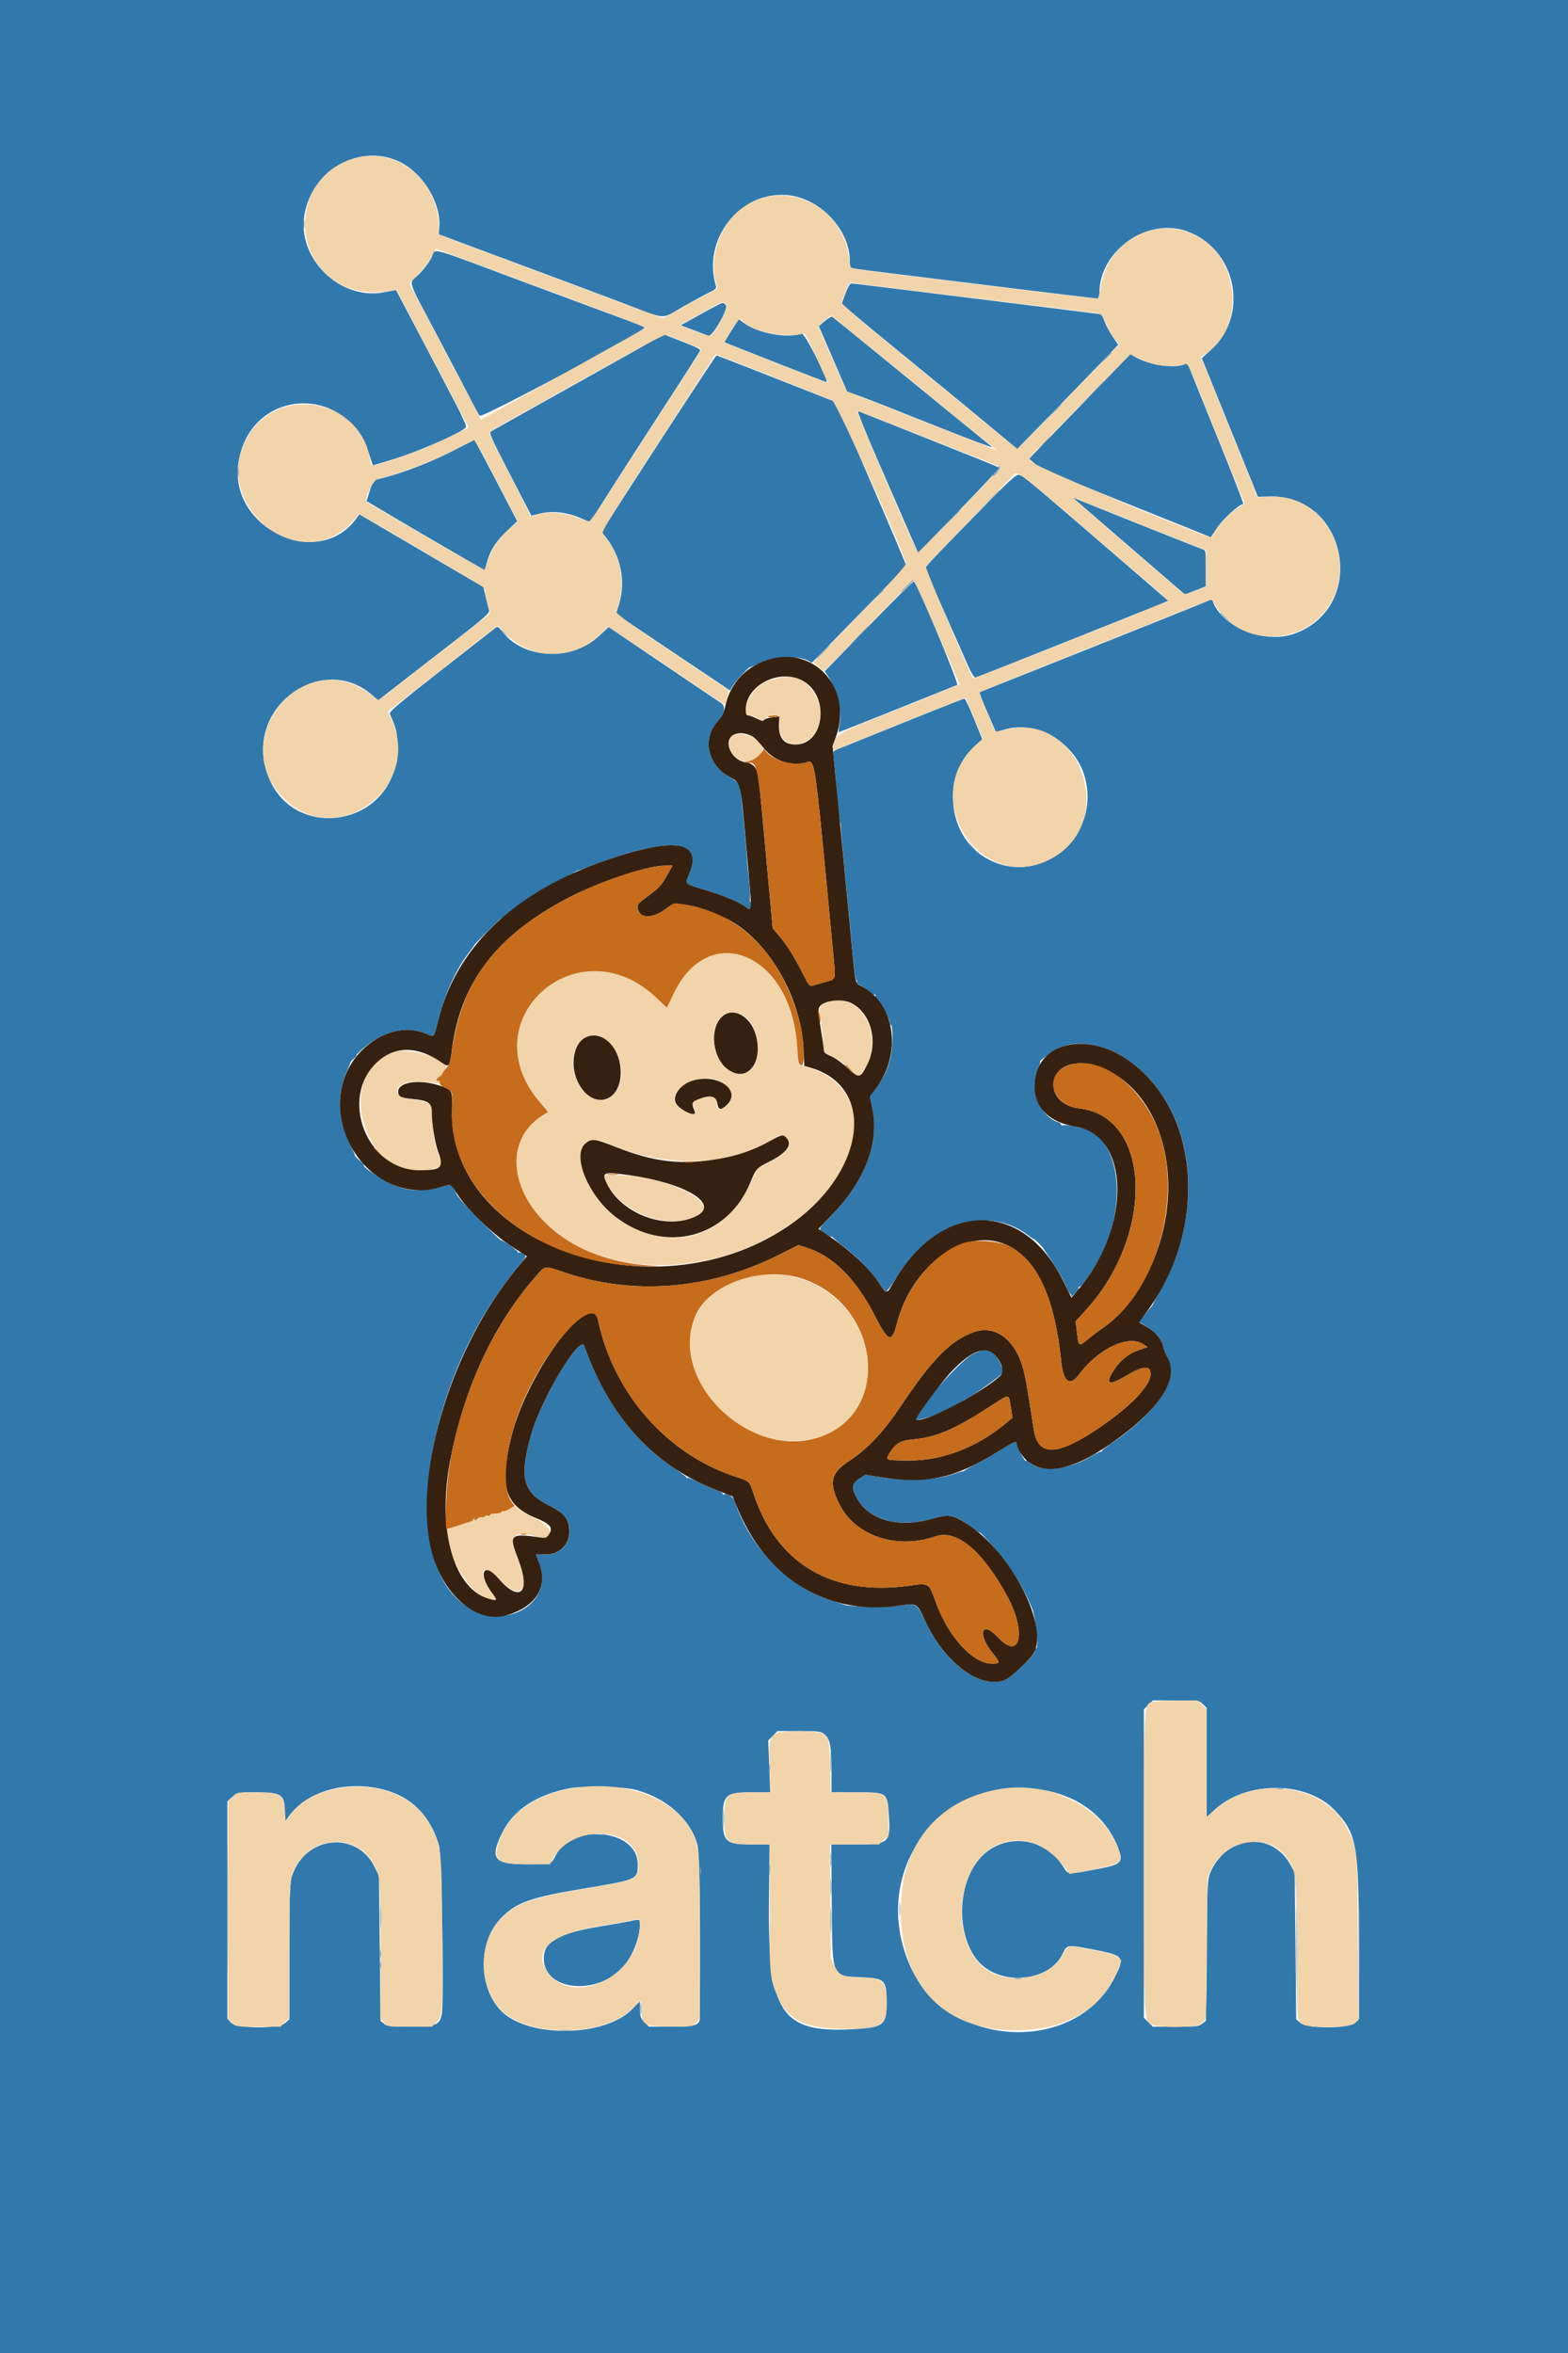 <svg id="svg" version="1.1" xmlns="http://www.w3.org/2000/svg" xmlns:xlink="http://www.w3.org/1999/xlink" width="400" height="600" viewBox="0, 0, 400,600"><g id="svgg"><path id="path0" d="M0.000 300.000 L 0.000 600.000 200.000 600.000 L 400.000 600.000 400.000 300.000 L 400.000 0.000 200.000 0.000 L 0.000 0.000 0.000 300.000 M102.033 41.320 C 108.072 44.293,112.637 51.967,112.047 58.153 L 111.897 59.732 119.718 62.657 C 124.020 64.266,132.109 67.275,137.695 69.344 C 143.281 71.413,152.510 74.869,158.203 77.024 C 170.575 81.707,168.358 81.540,174.219 78.227 C 176.904 76.708,179.947 75.057,180.979 74.558 C 182.523 73.812,182.815 73.510,182.619 72.861 C 179.098 61.156,188.578 48.902,200.522 49.721 C 208.988 50.301,216.797 58.412,216.797 66.625 C 216.797 68.238,216.861 68.335,218.066 68.533 C 219.722 68.806,279.672 76.172,280.240 76.172 C 280.366 76.172,280.469 75.501,280.469 74.680 C 280.469 63.920,292.736 55.319,302.846 58.990 C 315.410 63.553,318.790 80.291,308.946 89.200 L 306.582 91.339 309.161 97.720 C 310.579 101.230,313.801 109.185,316.322 115.398 L 320.904 126.694 323.638 126.605 C 343.729 125.953,349.137 154.718,330.215 161.587 C 322.621 164.343,311.555 159.860,309.307 153.118 C 309.216 152.844,308.771 152.897,308.002 153.273 C 307.361 153.587,293.983 158.958,278.274 165.209 L 249.712 176.575 251.839 181.546 C 253.008 184.281,254.004 186.556,254.052 186.604 C 254.099 186.651,255.009 186.419,256.073 186.088 C 264.653 183.418,274.801 189.639,276.930 198.873 C 280.523 214.457,263.929 226.827,250.807 218.346 C 241.613 212.403,240.431 197.957,248.521 190.405 L 250.586 188.477 248.483 183.301 C 247.326 180.454,246.224 178.125,246.034 178.125 C 245.757 178.125,235.253 182.320,213.927 190.947 C 212.504 191.522,212.435 191.628,212.635 192.945 C 212.750 193.710,213.133 197.676,213.484 201.758 C 213.835 205.840,214.224 209.443,214.348 209.766 C 214.472 210.088,214.543 210.615,214.506 210.938 C 214.469 211.260,215.061 217.852,215.821 225.586 C 216.582 233.320,217.414 241.978,217.670 244.824 C 217.926 247.671,218.285 250.000,218.466 250.000 C 218.648 250.000,218.692 250.169,218.564 250.376 C 218.436 250.582,218.997 251.091,219.810 251.506 C 220.624 251.921,221.620 252.627,222.025 253.074 C 222.430 253.522,222.940 253.777,223.159 253.641 C 223.379 253.506,223.447 253.574,223.312 253.794 C 223.176 254.013,223.432 254.524,223.880 254.928 C 224.802 255.761,226.953 259.823,226.953 260.731 C 226.953 261.059,227.085 261.329,227.246 261.330 C 227.826 261.333,227.778 267.072,227.176 269.668 C 226.462 272.749,225.467 274.842,223.407 277.602 L 221.902 279.618 222.513 282.485 C 224.395 291.312,220.868 300.708,212.266 309.785 C 208.418 313.845,208.606 313.318,210.547 314.602 C 211.406 315.171,212.109 315.512,212.109 315.361 C 212.109 315.209,212.329 315.355,212.598 315.685 C 212.866 316.015,214.141 317.080,215.430 318.052 C 218.630 320.464,222.245 324.193,224.282 327.181 C 225.214 328.550,226.119 329.673,226.293 329.678 C 226.466 329.683,226.509 329.527,226.388 329.330 C 226.266 329.134,226.317 328.914,226.501 328.842 C 226.684 328.770,227.598 327.480,228.531 325.977 C 237.327 311.800,251.919 307.091,262.366 315.060 C 263.056 315.585,263.711 316.016,263.823 316.016 C 264.066 316.016,265.659 317.629,266.211 318.435 C 269.402 323.090,270.765 325.339,271.704 327.493 C 272.323 328.915,272.977 330.078,273.157 330.078 C 273.337 330.078,273.358 330.298,273.205 330.566 C 273.051 330.835,273.474 330.544,274.144 329.921 C 274.815 329.297,275.271 328.638,275.158 328.456 C 275.046 328.274,275.138 328.125,275.363 328.125 C 276.066 328.125,279.274 323.402,281.087 319.699 C 286.945 307.733,285.941 293.681,278.867 288.644 C 277.770 287.863,271.659 286.567,270.996 286.975 C 270.835 287.074,270.703 286.981,270.703 286.768 C 270.703 286.555,270.326 286.261,269.865 286.115 C 265.247 284.649,262.543 277.485,264.750 272.559 C 265.207 271.538,265.478 270.703,265.353 270.703 C 264.820 270.703,268.698 267.906,270.249 267.172 C 274.950 264.947,282.179 266.305,288.086 270.524 C 304.509 282.254,308.013 307.856,296.077 328.906 C 295.041 330.732,294.177 332.354,294.157 332.510 C 294.137 332.666,293.667 333.281,293.113 333.877 C 292.560 334.473,291.767 335.435,291.353 336.015 L 290.600 337.070 292.706 338.416 C 295.091 339.942,296.372 341.526,296.750 343.418 C 296.893 344.131,297.372 345.328,297.815 346.079 C 301.038 351.542,295.318 360.139,282.901 368.495 C 281.804 369.234,280.983 369.915,281.078 370.010 C 281.173 370.105,281.030 370.186,280.762 370.191 C 280.493 370.196,279.219 370.821,277.930 371.581 C 272.230 374.939,265.410 375.485,262.463 372.818 C 262.054 372.448,261.716 372.304,261.712 372.498 C 261.699 373.180,259.388 368.937,259.382 368.220 C 259.373 367.286,258.971 367.446,254.711 370.082 C 252.844 371.237,250.185 372.750,248.803 373.446 C 247.420 374.141,246.201 374.819,246.094 374.953 C 245.986 375.086,245.723 375.202,245.508 375.210 C 245.293 375.218,243.887 375.633,242.383 376.132 C 238.464 377.433,231.217 377.693,225.193 376.749 L 220.731 376.050 219.155 377.093 C 217.322 378.306,217.152 379.274,218.356 381.634 C 221.345 387.493,229.143 389.772,237.709 387.290 C 242.242 385.976,243.607 386.273,247.949 389.511 C 249.077 390.353,250.000 390.941,250.000 390.819 C 250.000 390.697,251.237 391.966,252.748 393.638 C 257.310 398.687,261.012 404.493,263.341 410.255 C 264.176 412.321,264.982 420.313,264.355 420.313 C 264.194 420.313,264.063 420.599,264.063 420.949 C 264.063 422.003,257.794 427.942,256.086 428.505 C 249.899 430.547,241.154 424.092,236.260 413.871 C 233.830 408.796,233.871 408.824,229.737 409.389 C 226.518 409.829,216.930 409.746,215.625 409.267 C 215.303 409.149,213.545 408.587,211.719 408.019 C 201.226 404.755,191.194 394.418,187.516 383.081 C 187.044 381.628,185.564 380.561,184.733 381.075 C 184.536 381.197,184.375 381.124,184.375 380.913 C 184.375 380.702,183.716 380.316,182.910 380.054 C 182.104 379.793,180.083 378.898,178.418 378.066 C 176.753 377.234,175.388 376.688,175.385 376.851 C 175.381 377.015,175.250 376.947,175.092 376.702 C 174.934 376.456,173.413 375.325,171.713 374.189 C 161.508 367.369,153.965 357.046,149.043 343.164 C 148.028 340.302,138.473 355.983,135.772 364.943 C 132.315 376.409,133.196 380.428,139.904 383.812 C 143.805 385.780,144.960 387.091,145.225 389.856 C 145.618 393.944,142.423 396.933,138.257 396.374 C 137.411 396.261,136.719 396.233,136.719 396.312 C 136.719 396.391,137.070 397.347,137.500 398.437 C 141.641 408.943,128.500 416.419,118.470 409.264 C 101.346 397.050,108.429 351.501,131.813 323.465 C 134.385 320.381,134.391 320.368,133.540 319.772 C 133.070 319.443,132.494 319.282,132.261 319.415 C 132.027 319.548,131.965 319.514,132.122 319.341 C 132.359 319.078,128.351 316.222,127.733 316.214 C 127.441 316.210,119.124 307.864,117.609 306.055 C 116.889 305.195,116.360 304.492,116.433 304.492 C 116.506 304.492,116.223 303.912,115.804 303.202 C 115.215 302.205,114.864 301.969,114.259 302.164 C 106.320 304.715,101.301 303.761,93.863 298.287 C 93.174 297.780,92.698 297.276,92.806 297.168 C 92.913 297.060,92.423 296.485,91.716 295.890 C 91.008 295.295,90.476 294.745,90.533 294.667 C 90.589 294.589,90.170 293.608,89.602 292.487 C 86.239 285.849,85.852 279.139,88.490 273.174 C 89.000 272.021,89.418 270.984,89.418 270.869 C 89.418 270.755,89.822 270.325,90.315 269.914 C 90.808 269.503,91.069 269.161,90.895 269.154 C 90.722 269.146,91.537 268.302,92.708 267.278 C 97.748 262.868,103.936 261.488,108.879 263.672 C 110.832 264.535,110.662 264.732,111.743 260.343 C 113.337 253.868,116.149 247.523,119.235 243.436 C 120.257 242.082,121.094 240.928,121.094 240.871 C 121.094 240.718,127.463 234.375,127.616 234.375 C 127.687 234.375,128.754 233.553,129.986 232.548 C 133.067 230.034,137.954 226.926,142.486 224.595 C 144.578 223.519,146.472 222.511,146.695 222.355 C 146.918 222.198,147.270 222.030,147.476 221.981 C 147.683 221.933,149.740 221.185,152.048 220.320 C 171.359 213.086,179.613 214.053,175.724 223.093 C 174.704 225.465,174.574 225.346,179.883 226.935 C 184.493 228.315,188.390 229.937,190.205 231.229 C 191.646 232.255,191.797 232.238,191.797 231.055 C 191.797 230.518,191.656 230.078,191.485 230.078 C 191.313 230.078,191.236 229.507,191.313 228.809 C 191.390 228.110,191.268 225.957,191.041 224.023 C 190.814 222.090,190.618 220.244,190.606 219.922 C 190.469 216.443,188.952 200.779,188.690 200.151 C 188.501 199.696,187.233 198.715,185.872 197.969 C 180.459 195.003,179.118 188.393,183.046 184.025 C 184.882 181.983,185.234 180.035,183.910 179.243 C 183.629 179.075,177.070 174.652,169.336 169.414 L 155.273 159.890 153.042 161.990 C 145.808 168.797,133.274 168.161,127.848 160.713 C 127.231 159.865,126.911 159.699,126.507 160.017 C 126.215 160.246,119.946 165.139,112.575 170.891 C 102.185 178.999,99.233 181.491,99.441 181.983 C 101.305 186.391,101.333 186.525,101.331 190.820 C 101.321 211.290,73.087 215.581,67.765 195.921 C 63.329 179.533,82.585 166.392,95.027 177.317 L 96.463 178.578 101.911 174.347 C 104.908 172.021,111.328 167.041,116.177 163.281 C 123.540 157.573,124.957 156.316,124.764 155.664 C 124.637 155.234,124.261 153.718,123.929 152.295 L 123.326 149.708 120.354 147.965 C 118.720 147.006,111.598 142.829,104.528 138.681 L 91.672 131.140 90.882 132.225 C 81.105 145.646,58.074 134.538,60.857 117.743 C 63.954 99.056,88.061 97.526,94.103 115.633 L 95.117 118.673 99.414 117.406 C 106.031 115.455,117.145 110.647,118.896 108.978 C 119.087 108.797,117.949 106.187,116.313 103.057 C 110.766 92.444,101.090 74.023,101.033 73.970 C 101.002 73.941,99.673 74.182,98.079 74.506 C 86.859 76.784,75.693 65.931,77.675 54.675 C 79.702 43.167,92.041 36.401,102.033 41.320 M110.008 65.827 C 109.389 67.011,107.941 68.901,106.791 70.025 C 104.197 72.561,103.537 70.437,111.734 85.956 C 115.610 93.293,119.462 100.642,120.296 102.285 C 121.129 103.929,122.063 105.609,122.371 106.018 C 122.891 106.710,164.354 84.555,164.434 83.542 C 164.444 83.407,162.739 82.676,160.645 81.918 C 158.550 81.160,146.645 76.744,134.189 72.106 C 107.712 62.246,111.381 63.198,110.008 65.827 M215.718 74.707 C 215.232 76.050,214.793 77.262,214.741 77.401 C 214.690 77.540,221.064 82.889,228.906 89.289 C 236.748 95.688,246.841 103.975,251.334 107.705 L 259.504 114.487 269.694 104.021 C 275.299 98.265,281.095 92.285,282.575 90.733 L 285.265 87.911 283.865 85.850 C 283.094 84.716,282.162 82.998,281.794 82.031 C 281.425 81.064,281.099 80.236,281.071 80.190 C 281.042 80.145,273.732 79.215,264.826 78.124 C 255.920 77.033,241.672 75.269,233.164 74.203 C 224.656 73.137,217.449 72.266,217.148 72.266 C 216.832 72.266,216.229 73.295,215.718 74.707 M182.986 77.822 C 182.139 78.244,179.698 79.569,177.562 80.766 L 173.679 82.941 176.988 84.215 C 178.807 84.916,180.491 85.546,180.729 85.616 C 181.757 85.916,185.880 78.725,185.177 77.857 C 184.527 77.054,184.526 77.054,182.986 77.822 M210.397 81.865 L 208.880 83.181 212.489 91.514 L 216.099 99.848 219.085 100.910 C 220.727 101.494,229.274 104.850,238.079 108.368 C 246.883 111.885,253.651 114.417,253.118 113.995 C 252.585 113.572,248.557 110.294,244.166 106.711 C 239.776 103.127,233.800 98.256,230.885 95.885 C 227.971 93.515,222.680 89.198,219.128 86.293 C 215.576 83.388,212.500 80.907,212.292 80.780 C 212.084 80.654,211.231 81.142,210.397 81.865 M186.602 84.292 C 185.571 85.892,184.780 87.234,184.844 87.275 C 185.220 87.512,210.760 97.515,210.844 97.457 C 211.463 97.033,205.230 84.794,204.526 85.053 C 200.846 86.403,193.264 84.987,189.665 82.277 L 188.477 81.383 186.602 84.292 M164.844 87.810 C 162.373 89.215,152.615 94.687,143.159 99.968 C 133.703 105.249,125.662 109.753,125.289 109.976 C 124.683 110.339,125.183 111.485,130.079 120.944 L 135.546 131.506 137.951 130.918 C 140.978 130.179,144.937 130.663,148.245 132.178 C 149.491 132.748,150.540 133.168,150.577 133.111 C 150.614 133.054,152.816 129.580,155.471 125.391 C 158.127 121.201,164.405 111.467,169.424 103.759 C 174.443 96.050,178.585 89.563,178.630 89.343 C 178.674 89.122,177.480 88.460,175.977 87.872 C 174.473 87.283,172.363 86.453,171.289 86.028 L 169.336 85.254 164.844 87.810 M275.438 103.644 L 262.536 116.965 263.788 118.068 C 265.453 119.535,265.516 119.563,288.725 128.889 L 308.894 136.994 310.506 134.542 C 311.914 132.402,316.210 128.516,317.170 128.516 C 317.332 128.516,314.487 121.177,310.848 112.207 C 307.208 103.237,303.943 95.148,303.590 94.230 C 303.114 92.987,302.798 92.630,302.354 92.830 C 299.719 94.015,293.666 93.224,289.970 91.210 L 288.339 90.322 275.438 103.644 M173.372 104.789 C 168.287 112.575,161.722 122.697,158.784 127.281 L 153.442 135.618 154.573 137.047 C 158.454 141.951,159.686 148.373,157.868 154.216 L 157.142 156.548 171.681 166.309 L 186.220 176.069 186.894 174.929 C 187.597 173.738,190.964 170.117,191.369 170.117 C 191.497 170.117,192.744 169.593,194.141 168.952 C 197.202 167.548,203.900 167.228,205.989 168.387 L 207.096 169.001 214.208 161.747 C 226.153 149.564,231.050 144.496,231.154 144.210 C 231.208 144.059,227.218 134.629,222.286 123.255 L 213.319 102.574 207.538 100.291 C 193.944 94.921,182.937 90.625,182.783 90.628 C 182.692 90.630,178.457 97.002,173.372 104.789 M223.603 116.663 C 226.473 123.289,230.035 131.473,231.521 134.849 L 234.221 140.986 244.665 130.209 C 250.410 124.282,255.022 119.345,254.914 119.237 C 254.807 119.130,246.758 115.883,237.027 112.022 C 227.297 108.161,219.122 104.915,218.861 104.808 C 218.600 104.701,220.734 110.036,223.603 116.663 M115.039 115.213 C 109.593 117.975,102.294 120.759,97.307 121.975 L 95.199 122.489 94.345 125.126 L 93.490 127.763 97.624 130.234 C 104.160 134.139,123.385 145.313,123.569 145.313 C 123.660 145.313,123.945 144.478,124.202 143.457 C 124.944 140.506,126.514 138.031,129.327 135.377 L 131.943 132.910 128.623 126.513 C 123.940 117.490,121.064 112.098,120.975 112.175 C 120.933 112.211,118.262 113.578,115.039 115.213 M249.023 131.168 C 243.438 136.862,238.207 142.270,237.401 143.186 L 235.934 144.851 240.575 155.335 C 243.127 161.102,245.913 167.402,246.766 169.336 C 247.763 171.593,248.514 172.817,248.866 172.754 C 249.167 172.700,260.359 168.285,273.737 162.942 L 298.060 153.228 283.112 140.331 C 263.052 123.022,261.291 121.551,260.156 121.155 C 259.250 120.839,258.445 121.563,249.023 131.168 M273.828 127.030 C 274.028 127.236,295.516 145.795,299.875 149.526 L 302.287 151.591 304.952 150.554 L 307.617 149.517 307.617 144.893 C 307.617 140.596,307.562 140.256,306.836 140.073 C 306.247 139.925,277.497 128.470,274.219 127.078 C 273.896 126.941,273.721 126.919,273.828 127.030 M221.663 159.591 L 210.401 171.151 211.083 172.197 C 213.642 176.115,214.886 181.145,214.180 184.716 C 213.963 185.817,213.867 186.719,213.969 186.719 C 214.105 186.719,232.955 179.199,244.181 174.667 C 244.721 174.449,234.224 149.329,233.140 148.244 C 233.022 148.126,227.858 153.232,221.663 159.591 M248.135 345.330 C 244.674 347.060,232.647 360.902,233.694 361.950 C 234.362 362.617,243.647 359.043,245.276 357.491 C 245.654 357.131,246.160 356.795,246.400 356.745 C 247.212 356.575,255.529 350.687,255.743 350.131 C 256.094 349.215,254.708 346.181,253.458 345.128 C 251.937 343.849,251.030 343.883,248.135 345.330 M306.854 434.553 L 307.813 435.511 307.813 449.436 L 307.813 463.360 309.971 461.387 C 318.043 454.010,333.278 454.097,340.451 461.563 C 346.076 467.418,346.614 470.300,346.650 494.792 L 346.680 514.779 345.733 515.788 C 344.305 517.309,333.512 517.361,331.760 515.855 L 330.664 514.912 330.469 496.226 L 330.273 477.539 329.352 475.781 C 324.744 466.985,313.234 467.766,308.898 477.170 C 308.022 479.071,308.005 479.391,307.813 497.203 L 307.617 515.304 306.695 516.051 C 305.879 516.711,305.099 516.797,299.927 516.797 L 294.081 516.797 292.939 515.655 L 291.797 514.513 291.797 475.195 L 291.797 435.877 292.939 434.736 L 294.081 433.594 299.988 433.594 C 305.739 433.594,305.920 433.619,306.854 434.553 M210.285 442.205 C 211.746 443.354,212.105 445.179,212.107 451.465 L 212.109 457.031 218.377 457.031 C 226.429 457.031,226.350 456.975,226.759 462.964 C 227.231 469.900,226.750 470.313,218.169 470.313 L 212.067 470.313 212.186 485.449 C 212.337 504.643,212.003 503.846,220.027 504.208 C 225.757 504.467,226.172 504.905,226.172 510.704 C 226.172 516.425,225.416 517.004,217.383 517.443 C 199.306 518.431,195.882 513.207,196.156 485.059 L 196.300 470.313 191.679 470.313 C 185.129 470.313,184.375 469.627,184.375 463.672 C 184.375 457.697,185.117 457.031,191.776 457.031 L 196.494 457.031 196.234 450.420 L 195.974 443.810 197.176 442.608 L 198.377 441.406 203.824 441.406 C 208.719 441.406,209.372 441.487,210.285 442.205 M96.680 456.056 C 104.478 457.694,109.642 462.590,111.992 470.575 C 112.675 472.894,113.299 510.347,112.709 513.530 C 112.182 516.368,111.127 516.797,104.678 516.797 C 99.587 516.797,98.807 516.710,97.992 516.051 L 97.070 515.304 96.875 496.812 L 96.680 478.320 95.584 476.088 C 90.900 466.551,77.520 468.180,74.405 478.667 C 73.934 480.253,73.828 483.766,73.828 497.746 L 73.828 514.881 72.795 515.839 C 71.153 517.361,60.395 517.322,58.955 515.789 L 58.008 514.781 58.008 487.046 L 58.008 459.311 59.284 458.171 C 60.549 457.040,60.597 457.031,65.466 457.031 C 71.785 457.031,72.656 457.626,72.656 461.943 L 72.656 464.570 73.761 463.047 C 78.151 456.993,87.525 454.134,96.680 456.056 M162.305 456.434 C 170.226 458.635,176.213 464.027,177.932 470.508 C 178.496 472.632,178.700 487.937,178.520 514.551 C 178.508 516.430,177.321 516.797,171.259 516.797 L 165.565 516.797 164.423 515.655 C 163.436 514.668,163.281 514.220,163.281 512.351 L 163.281 510.190 161.451 512.146 C 154.459 519.622,134.178 519.797,127.531 512.440 C 121.867 506.170,122.085 494.809,127.982 488.923 C 131.808 485.103,135.453 483.813,148.617 481.622 C 162.749 479.270,162.699 479.292,162.689 475.326 C 162.668 466.445,146.007 464.750,141.727 473.194 C 140.601 475.415,140.729 475.378,134.260 475.385 C 125.978 475.393,124.867 473.941,128.111 467.353 C 130.956 461.573,136.821 457.669,145.117 456.034 C 148.835 455.301,159.086 455.539,162.305 456.434 M267.188 456.635 C 275.606 458.371,282.043 463.429,285.008 470.636 C 286.746 474.862,286.285 475.417,280.071 476.574 C 271.994 478.077,272.600 478.128,271.115 475.815 C 265.770 467.485,254.140 467.304,248.732 475.466 C 243.891 482.774,244.465 494.853,249.924 500.522 C 255.688 506.507,267.781 505.202,271.053 498.241 C 272.178 495.849,272.259 495.837,278.631 497.071 C 286.805 498.654,287.023 498.923,284.392 504.154 C 274.314 524.188,241.498 522.370,232.162 501.259 C 221.221 476.518,241.057 451.246,267.188 456.635 M160.742 489.887 C 159.883 490.074,156.543 490.660,153.320 491.188 C 141.858 493.068,138.220 495.333,138.774 500.245 C 139.597 507.549,151.864 508.699,158.474 502.092 C 161.171 499.397,163.281 494.246,163.281 490.358 C 163.281 489.390,163.144 489.364,160.742 489.887 " stroke="none" fill="#3179ac" fill-rule="evenodd"></path><path id="path1" d="M90.898 40.247 C 75.029 44.246,73.044 65.873,87.891 73.007 C 90.961 74.482,96.424 74.981,99.858 74.100 L 101.082 73.786 108.409 87.772 C 112.438 95.464,116.605 103.384,117.667 105.372 L 119.599 108.986 113.608 111.923 C 108.386 114.482,99.596 117.756,95.848 118.537 C 94.648 118.787,94.621 118.760,94.363 117.034 C 92.229 102.807,73.139 98.021,64.447 109.533 C 51.221 127.051,76.652 149.043,90.643 132.186 L 91.638 130.988 106.303 139.615 C 114.368 144.360,121.611 148.632,122.398 149.108 C 123.512 149.782,123.828 150.222,123.828 151.097 C 123.828 151.714,124.090 153.082,124.410 154.137 C 124.730 155.192,124.993 156.165,124.996 156.301 C 124.998 156.436,123.989 157.306,122.754 158.234 C 121.519 159.162,116.113 163.367,110.742 167.578 C 105.371 171.789,99.980 175.983,98.762 176.898 L 96.548 178.561 94.172 176.812 C 77.261 164.362,57.470 188.683,72.380 203.593 C 85.790 217.003,107.858 200.879,99.896 183.489 L 98.957 181.438 100.920 179.879 C 102.000 179.022,108.313 174.083,114.950 168.904 L 127.016 159.488 128.933 161.516 C 135.416 168.370,146.187 168.528,153.062 161.869 L 155.196 159.803 163.438 165.318 C 167.971 168.351,174.635 172.844,178.246 175.302 C 181.858 177.760,184.858 179.708,184.914 179.631 C 185.138 179.324,185.983 176.088,185.867 175.983 C 185.798 175.921,179.270 171.526,171.360 166.216 C 160.018 158.601,157.031 156.425,157.229 155.917 C 159.521 150.044,158.747 142.745,155.358 138.264 C 154.667 137.350,153.939 136.384,153.740 136.118 C 153.335 135.575,156.178 130.995,172.401 106.055 C 177.990 97.461,182.576 90.401,182.591 90.365 C 182.624 90.284,210.712 101.378,212.305 102.101 C 213.339 102.571,230.117 139.656,231.097 143.638 C 231.220 144.138,227.881 147.827,219.352 156.618 L 207.437 168.901 208.699 169.981 C 209.393 170.576,210.057 171.069,210.175 171.078 C 210.293 171.087,215.478 165.833,221.698 159.403 C 229.592 151.242,233.096 147.870,233.300 148.234 C 234.103 149.669,244.892 174.379,244.769 174.501 C 244.691 174.580,237.706 177.414,229.247 180.799 C 212.701 187.420,213.264 187.100,212.632 190.259 C 212.429 191.273,212.490 191.487,212.926 191.294 C 214.735 190.494,246.294 177.807,246.337 177.862 C 246.366 177.899,247.372 180.291,248.572 183.177 L 250.755 188.424 249.247 189.715 C 234.039 202.732,249.640 227.993,267.514 219.294 C 285.816 210.388,275.825 180.919,256.268 186.123 C 255.097 186.435,254.054 186.606,253.951 186.503 C 253.430 185.982,249.714 176.721,249.936 176.497 C 250.079 176.354,258.896 172.777,269.531 168.548 C 286.280 161.888,307.573 153.394,308.794 152.886 C 309.012 152.796,309.523 153.339,309.929 154.094 C 314.983 163.478,328.853 165.176,336.663 157.366 C 348.086 145.943,339.205 125.400,323.400 126.688 L 320.823 126.898 317.668 119.015 C 315.932 114.680,312.673 106.617,310.425 101.097 L 306.338 91.061 307.926 89.964 C 317.101 83.629,316.375 67.260,306.641 60.969 C 296.200 54.220,282.753 60.575,280.793 73.185 C 280.441 75.447,280.179 76.172,279.713 76.172 C 279.374 76.172,269.782 75.029,258.396 73.633 C 247.011 72.236,233.060 70.526,227.395 69.833 C 221.730 69.140,217.050 68.393,216.995 68.173 C 216.939 67.953,216.706 66.553,216.477 65.061 C 214.283 50.795,197.334 44.802,187.368 54.769 C 182.761 59.377,180.788 67.569,182.967 73.047 C 183.131 73.458,182.710 73.866,181.558 74.414 C 180.655 74.844,177.488 76.544,174.520 78.192 L 169.125 81.190 148.723 73.579 C 137.501 69.394,124.641 64.595,120.145 62.916 L 111.970 59.863 111.890 57.141 C 111.561 45.956,101.232 37.643,90.898 40.247 M127.734 69.571 C 160.078 81.585,164.808 83.394,164.539 83.643 C 164.273 83.890,161.024 85.708,136.914 99.110 C 131.328 102.214,125.844 105.263,124.728 105.884 L 122.699 107.014 119.481 100.870 C 117.711 97.491,113.598 89.683,110.339 83.518 L 104.415 72.310 106.804 69.846 C 108.118 68.491,109.619 66.477,110.140 65.370 C 111.031 63.473,111.144 63.379,112.086 63.743 C 112.636 63.956,119.678 66.579,127.734 69.571 M235.547 74.404 C 245.107 75.582,258.730 77.249,265.820 78.109 C 272.910 78.968,279.251 79.765,279.910 79.880 C 280.932 80.057,281.244 80.411,282.016 82.273 C 282.514 83.475,283.508 85.227,284.225 86.166 L 285.529 87.874 272.607 101.163 C 265.501 108.473,259.601 114.453,259.498 114.453 C 259.394 114.453,255.325 111.148,250.456 107.108 C 245.586 103.069,235.486 94.776,228.012 88.680 C 217.705 80.273,214.488 77.447,214.692 76.981 C 214.840 76.644,215.328 75.363,215.776 74.137 C 216.454 72.280,216.722 71.936,217.377 72.084 C 217.810 72.182,225.986 73.226,235.547 74.404 M185.252 77.832 C 185.781 78.639,183.213 83.740,181.332 85.622 C 181.166 85.787,179.310 85.245,177.207 84.418 L 173.383 82.913 178.781 79.934 C 184.941 76.535,184.496 76.679,185.252 77.832 M230.889 95.801 C 241.213 104.233,250.695 111.918,251.959 112.878 C 253.223 113.838,254.214 114.666,254.162 114.718 C 254.111 114.770,246.605 111.856,237.483 108.244 C 228.362 104.631,219.792 101.254,218.439 100.740 L 215.980 99.805 212.459 91.797 C 210.522 87.393,208.867 83.613,208.780 83.398 C 208.662 83.104,211.423 80.623,212.015 80.491 C 212.071 80.479,220.564 87.368,230.889 95.801 M189.602 81.980 C 191.924 84.546,199.878 86.185,204.814 85.115 C 205.399 84.989,205.976 85.980,208.023 90.625 C 209.395 93.740,210.702 96.597,210.926 96.973 C 211.151 97.349,211.227 97.656,211.096 97.656 C 210.815 97.656,185.021 87.489,184.832 87.303 C 184.654 87.129,188.419 81.252,188.709 81.251 C 188.837 81.250,189.239 81.578,189.602 81.980 M174.705 87.221 C 177.013 88.127,178.902 88.986,178.904 89.131 C 178.905 89.277,174.636 95.956,169.416 103.975 C 164.196 111.994,157.824 121.856,155.256 125.891 C 151.972 131.050,150.412 133.175,150.000 133.050 C 149.678 132.952,148.311 132.410,146.963 131.846 C 144.286 130.726,139.127 130.408,136.965 131.230 C 135.650 131.730,135.156 131.749,135.156 131.298 C 135.156 131.110,132.759 126.335,129.830 120.687 C 124.874 111.132,124.553 110.383,125.207 109.904 C 125.594 109.621,130.583 106.802,136.295 103.640 C 142.007 100.477,151.777 95.025,158.008 91.524 C 164.358 87.956,169.593 85.250,169.922 85.367 C 170.244 85.482,172.396 86.316,174.705 87.221 M294.870 92.965 C 296.878 93.438,301.036 93.342,302.392 92.791 C 302.908 92.581,303.430 93.537,305.197 97.926 C 306.391 100.893,309.334 108.154,311.735 114.063 C 314.137 119.971,316.427 125.627,316.824 126.633 L 317.545 128.461 315.856 129.451 C 313.983 130.548,310.666 133.997,309.779 135.770 C 309.463 136.399,309.176 136.967,309.140 137.032 C 308.786 137.667,265.467 119.599,263.698 118.078 L 262.356 116.925 269.942 109.146 C 274.115 104.868,279.974 98.873,282.962 95.824 L 288.396 90.281 290.585 91.376 C 291.788 91.978,293.717 92.693,294.870 92.965 M236.440 111.660 C 246.154 115.495,254.428 118.749,254.828 118.891 C 255.423 119.102,253.627 121.130,244.909 130.092 C 239.054 136.110,234.204 140.975,234.132 140.902 C 233.564 140.335,218.255 104.688,218.579 104.688 C 218.689 104.688,226.726 107.825,236.440 111.660 M126.675 122.505 L 132.061 132.889 129.577 135.165 C 127.002 137.525,125.039 140.646,124.239 143.652 C 123.997 144.565,123.665 145.313,123.502 145.313 C 123.287 145.313,93.968 128.381,93.484 127.978 C 92.719 127.339,95.261 122.290,96.456 122.076 C 100.154 121.410,110.089 117.702,115.292 115.045 C 118.376 113.470,120.986 112.168,121.094 112.152 C 121.201 112.135,123.713 116.794,126.675 122.505 M260.664 121.343 C 261.352 121.695,268.578 127.716,276.722 134.722 C 284.867 141.729,292.986 148.691,294.765 150.195 C 296.544 151.699,298.010 153.029,298.023 153.150 C 298.051 153.407,248.440 173.193,248.277 172.989 C 247.464 171.975,235.953 144.819,236.177 144.446 C 236.343 144.170,241.410 138.884,247.438 132.699 C 253.466 126.513,258.457 121.284,258.529 121.078 C 258.714 120.546,259.233 120.610,260.664 121.343 M289.453 133.107 C 297.510 136.323,304.893 139.250,305.859 139.610 L 307.617 140.266 307.617 144.941 L 307.617 149.617 304.992 150.647 C 302.705 151.544,302.278 151.607,301.682 151.131 C 299.365 149.287,275.553 128.724,274.219 127.416 C 273.477 126.689,271.923 126.109,289.453 133.107 M199.414 172.741 C 195.862 173.495,194.800 173.940,193.276 175.314 C 190.524 177.796,189.117 182.420,191.113 182.423 C 191.597 182.424,192.534 182.755,193.195 183.159 C 194.369 183.874,194.422 183.874,195.344 183.166 C 197.560 181.462,199.024 182.330,198.869 185.256 C 198.582 190.660,205.589 191.382,208.273 186.225 C 211.629 179.775,206.078 171.326,199.414 172.741 M186.546 187.978 C 184.384 191.064,188.801 195.562,192.205 193.741 C 194.223 192.661,194.961 191.444,194.334 190.231 C 192.959 187.572,187.863 186.097,186.546 187.978 M180.202 244.126 C 176.848 245.822,173.834 249.177,171.770 253.512 L 170.136 256.944 167.259 254.257 C 147.353 235.667,120.036 259.997,137.484 280.777 L 139.812 283.550 138.517 284.350 C 127.609 291.092,130.243 306.446,143.899 315.725 C 163.079 328.758,195.889 322.549,211.524 302.930 C 221.672 290.195,219.562 276.575,206.794 272.396 L 203.626 271.359 203.391 267.223 C 202.450 250.625,190.630 238.852,180.202 244.126 M211.052 255.596 C 208.845 256.404,208.811 256.533,209.516 261.434 C 209.868 263.882,210.156 266.436,210.156 267.111 C 210.156 268.214,210.372 268.439,212.327 269.363 C 213.521 269.928,215.490 271.359,216.703 272.543 L 218.907 274.695 219.667 273.774 C 226.389 265.612,220.077 252.292,211.052 255.596 M189.931 259.145 C 193.640 261.575,194.530 270.163,191.350 272.839 C 187.473 276.102,182.020 271.304,182.042 264.648 C 182.060 259.203,185.915 256.514,189.931 259.145 M155.054 265.455 C 159.029 269.045,159.726 275.899,156.449 279.176 C 152.836 282.789,147.030 278.814,146.254 272.197 C 145.485 265.642,150.775 261.589,155.054 265.455 M100.123 268.374 C 84.214 274.675,93.852 302.674,110.352 298.090 C 112.886 297.386,113.000 297.230,112.260 295.479 C 111.052 292.624,110.524 290.053,110.282 285.859 L 110.041 281.679 108.593 281.100 C 107.796 280.781,106.072 280.399,104.761 280.251 C 102.091 279.949,100.934 279.101,101.360 277.758 C 101.924 275.980,105.432 275.339,110.254 276.133 C 111.730 276.376,112.109 276.327,112.109 275.892 C 112.109 275.591,111.934 275.453,111.719 275.586 C 111.504 275.719,111.328 275.643,111.328 275.417 C 111.328 275.191,111.680 274.787,112.109 274.519 C 112.539 274.250,112.891 273.885,112.891 273.706 C 112.891 273.528,113.160 273.112,113.490 272.782 C 115.752 270.520,104.268 266.732,100.123 268.374 M183.080 275.415 C 187.098 276.930,187.812 280.840,184.394 282.608 C 183.192 283.229,182.831 282.761,182.818 280.566 C 182.811 279.468,180.570 279.341,178.168 280.302 C 176.694 280.892,176.647 280.965,176.988 282.155 C 177.484 283.883,177.455 283.985,176.465 283.983 C 175.311 283.981,173.250 282.705,172.464 281.505 C 170.133 277.947,177.930 273.473,183.080 275.415 M200.461 289.941 C 202.534 291.598,201.143 293.882,196.691 296.137 L 193.304 297.852 191.143 302.327 C 185.024 314.999,172.905 319.025,160.352 312.558 C 147.650 306.014,142.866 286.317,155.273 291.651 C 169.962 297.966,186.003 297.513,197.070 290.472 C 198.831 289.351,199.577 289.235,200.461 289.941 M154.315 300.634 C 157.634 309.363,172.064 314.534,178.649 309.354 C 182.961 305.962,168.734 299.609,156.826 299.609 L 153.926 299.609 154.315 300.634 M190.542 325.584 C 176.654 329.089,171.766 342.478,179.904 354.720 C 192.947 374.339,221.484 370.295,221.484 348.828 C 221.484 333.443,205.873 321.715,190.542 325.584 M129.909 384.773 C 129.279 385.176,128.632 385.424,128.471 385.324 C 128.311 385.225,128.069 385.322,127.934 385.541 C 127.799 385.759,127.083 385.938,126.344 385.938 C 125.605 385.938,125.000 386.108,125.000 386.316 C 125.000 386.524,124.754 386.600,124.454 386.485 C 124.153 386.369,123.796 386.455,123.660 386.675 C 123.524 386.895,123.177 386.985,122.889 386.875 C 122.602 386.764,122.080 386.960,121.730 387.310 C 121.262 387.778,121.092 387.810,121.088 387.430 C 121.083 387.004,121.025 387.004,120.756 387.428 C 120.576 387.711,120.184 387.980,119.883 388.025 C 119.582 388.071,119.160 388.204,118.945 388.322 C 118.730 388.440,117.471 388.854,116.146 389.242 L 113.738 389.947 113.935 391.360 C 115.040 399.288,121.117 407.790,125.690 407.809 C 126.553 407.812,126.542 407.764,125.275 405.922 C 121.504 400.440,123.091 398.130,127.469 402.728 C 132.993 408.529,135.308 405.490,131.849 396.980 C 129.673 391.628,131.060 390.194,136.833 391.828 C 141.781 393.229,141.482 389.573,136.447 387.109 C 134.471 386.143,132.524 385.044,132.119 384.668 C 131.247 383.857,131.350 383.853,129.909 384.773 M293.830 434.003 C 291.757 434.835,291.797 434.045,291.799 474.890 C 291.801 515.336,291.795 515.200,293.749 516.210 C 295.665 517.201,305.446 517.045,306.562 516.005 C 307.809 514.843,307.802 514.957,307.909 496.094 L 308.008 478.711 309.094 476.499 C 312.779 468.996,323.325 467.239,327.986 473.351 C 330.647 476.840,330.654 476.894,330.763 496.289 C 330.873 515.932,330.828 515.387,332.408 516.204 C 334.371 517.219,344.108 517.047,345.474 515.973 L 346.522 515.148 346.398 494.195 C 346.261 471.079,346.297 471.441,343.521 465.951 C 337.963 454.964,319.947 452.528,309.976 461.415 L 307.813 463.344 307.813 449.611 L 307.813 435.877 306.671 434.736 L 305.529 433.594 300.128 433.619 C 297.157 433.632,294.323 433.805,293.830 434.003 M198.233 441.952 C 196.254 442.814,196.022 443.893,196.328 450.841 L 196.600 457.031 192.024 457.031 C 185.138 457.031,184.796 457.342,184.778 463.604 C 184.760 469.924,185.161 470.313,191.703 470.313 L 196.357 470.313 196.323 486.426 C 196.286 503.877,196.370 504.734,198.591 509.588 C 201.149 515.178,205.963 517.370,215.625 517.345 C 224.573 517.321,226.173 516.415,226.170 511.373 C 226.165 505.238,225.373 504.308,220.128 504.275 C 215.229 504.244,214.100 503.791,212.902 501.373 L 211.938 499.425 211.820 484.869 L 211.703 470.313 217.954 470.313 L 224.206 470.313 225.462 469.191 L 226.717 468.069 226.634 463.926 C 226.495 457.046,226.477 457.032,217.846 457.030 L 211.914 457.029 211.772 450.688 C 211.608 443.417,211.440 442.748,209.585 441.973 C 207.814 441.233,199.916 441.218,198.233 441.952 M87.170 455.871 C 81.495 456.649,76.476 459.328,74.023 462.890 L 72.852 464.592 72.750 462.472 C 72.517 457.585,71.744 457.035,65.107 457.033 C 60.520 457.031,60.478 457.040,59.345 458.173 L 58.203 459.315 58.203 487.097 L 58.203 514.879 59.162 515.838 C 60.092 516.769,60.289 516.797,65.833 516.797 L 71.544 516.797 72.686 515.655 L 73.828 514.513 73.828 497.341 C 73.828 478.153,73.859 477.890,76.517 474.374 C 81.167 468.221,90.103 468.051,94.478 474.032 C 97.022 477.509,97.039 477.665,97.055 497.136 L 97.070 514.780 98.017 515.788 C 98.950 516.782,99.047 516.797,104.590 516.797 L 110.216 516.797 111.325 515.689 C 112.915 514.098,112.962 513.359,112.799 492.188 C 112.639 471.339,112.632 471.274,110.078 466.016 C 106.418 458.483,97.365 454.474,87.170 455.871 M145.898 456.022 C 135.951 457.701,128.972 463.093,126.961 470.653 C 125.923 474.554,127.309 475.391,134.802 475.391 L 140.271 475.391 140.936 474.149 C 145.988 464.719,162.891 465.699,162.891 475.421 C 162.891 479.212,162.450 479.410,149.023 481.648 C 134.738 484.028,130.617 485.665,126.689 490.520 C 121.921 496.413,122.448 507.006,127.782 512.502 C 134.664 519.594,153.848 519.445,161.284 512.242 C 162.468 511.095,163.490 510.156,163.555 510.156 C 163.619 510.156,163.672 511.301,163.672 512.701 C 163.672 516.400,164.415 516.793,171.404 516.795 C 176.399 516.797,176.635 516.760,177.557 515.838 L 178.516 514.879 178.516 494.407 C 178.516 472.383,178.424 471.145,176.510 467.233 C 172.235 458.494,159.304 453.758,145.898 456.022 M255.664 456.104 C 238.880 458.708,229.128 471.048,229.801 488.829 C 230.490 507.006,241.441 517.769,259.180 517.704 C 271.859 517.658,281.257 512.173,285.027 502.619 L 286.075 499.964 285.254 499.143 C 284.640 498.529,282.990 498.039,278.695 497.198 C 272.338 495.952,272.364 495.947,271.093 498.438 C 267.815 504.864,256.375 506.554,250.649 501.458 C 242.302 494.028,244.121 475.710,253.695 470.794 C 259.969 467.573,266.835 469.735,271.883 476.521 L 272.867 477.844 278.523 476.764 C 286.863 475.171,287.071 474.882,284.098 468.979 C 279.605 460.057,266.992 454.346,255.664 456.104 M162.709 494.597 C 159.850 505.759,145.088 510.968,139.560 502.765 C 135.792 497.173,140.696 493.063,153.573 491.019 C 156.442 490.564,159.756 489.981,160.938 489.725 L 163.086 489.258 163.206 490.723 C 163.272 491.529,163.049 493.272,162.709 494.597 " stroke="none" fill="#f2d4aa" fill-rule="evenodd"></path><path id="path2" d="M196.779 167.980 C 190.693 169.506,186.243 174.088,185.017 180.090 C 184.680 181.740,184.165 182.736,182.920 184.151 C 179.133 188.452,180.543 195.049,185.872 197.969 C 189.097 199.736,188.835 198.673,190.412 216.380 C 191.921 233.310,191.929 232.457,190.265 231.272 C 188.392 229.938,184.543 228.330,179.883 226.935 C 174.574 225.346,174.704 225.465,175.724 223.093 C 179.567 214.159,171.806 213.127,152.734 220.036 C 130.442 228.111,116.240 242.076,111.743 260.343 C 110.662 264.732,110.832 264.535,108.879 263.672 C 103.646 261.360,97.147 262.993,92.321 267.833 C 79.842 280.349,89.753 303.516,107.585 303.516 C 109.328 303.516,111.052 303.169,114.258 302.173 C 114.896 301.974,115.322 302.378,116.589 304.383 C 119.011 308.218,125.720 314.711,130.396 317.745 L 134.411 320.350 131.821 323.456 C 115.545 342.969,105.702 374.472,109.750 394.091 C 112.209 406.006,121.195 414.229,129.211 411.899 C 136.759 409.705,139.919 404.573,137.500 398.438 C 137.070 397.347,136.719 396.400,136.719 396.332 C 136.719 396.264,137.554 396.282,138.574 396.372 C 142.542 396.722,145.502 393.882,145.212 390.003 C 144.995 387.105,143.900 385.828,139.904 383.812 C 133.196 380.428,132.315 376.409,135.772 364.943 C 138.473 355.983,148.028 340.302,149.043 343.164 C 155.665 361.842,166.959 373.985,183.577 380.297 L 186.881 381.551 187.896 384.058 C 195.436 402.672,211.012 412.129,229.641 409.405 C 233.916 408.780,233.924 408.785,235.939 413.181 C 240.802 423.790,249.739 430.600,256.060 428.514 C 257.807 427.937,263.414 422.638,264.040 420.971 C 266.935 413.265,257.664 395.798,246.936 388.748 C 243.107 386.232,242.024 386.067,237.606 387.320 C 228.994 389.763,221.352 387.506,218.356 381.634 C 217.152 379.274,217.322 378.306,219.155 377.093 L 220.731 376.050 225.193 376.749 C 236.532 378.527,243.660 376.917,254.704 370.086 C 258.971 367.447,259.374 367.285,259.377 368.220 C 259.380 369.239,260.927 371.655,262.227 372.671 C 267.465 376.763,275.709 374.289,287.450 365.100 C 296.914 357.694,300.637 350.862,297.815 346.079 C 297.372 345.328,296.890 344.116,296.744 343.386 C 296.373 341.535,294.833 339.658,292.663 338.416 C 291.649 337.836,290.755 337.313,290.676 337.253 C 290.596 337.194,291.330 336.084,292.306 334.785 C 308.272 313.546,306.301 283.534,288.086 270.524 C 276.896 262.532,263.885 265.993,263.915 276.953 C 263.930 282.510,267.687 286.205,274.433 287.297 C 288.278 289.538,288.645 312.802,275.089 328.835 L 273.332 330.912 271.257 326.686 C 261.084 305.974,240.325 305.971,228.125 326.681 C 226.013 330.267,226.357 330.228,224.244 327.126 C 221.334 322.858,216.448 318.436,209.752 314.012 L 208.789 313.376 212.127 309.910 C 220.787 300.916,224.405 291.362,222.513 282.485 L 221.902 279.618 223.434 277.589 C 230.151 268.692,228.390 255.954,219.830 251.526 C 218.095 250.628,218.255 251.318,217.206 240.234 C 216.749 235.400,215.771 225.205,215.033 217.578 C 214.295 209.951,213.399 200.681,213.041 196.978 L 212.392 190.244 213.244 187.906 C 217.551 176.094,208.432 165.058,196.779 167.980 M205.068 173.763 C 211.763 177.832,210.194 189.844,202.967 189.844 C 199.947 189.844,198.575 188.155,198.722 184.619 L 198.802 182.714 197.009 182.916 C 196.023 183.027,195.086 183.329,194.927 183.586 C 194.712 183.933,194.224 183.844,193.037 183.238 C 192.157 182.789,191.167 182.422,190.836 182.422 C 190.408 182.422,190.234 182.024,190.234 181.042 C 190.234 174.605,199.208 170.202,205.068 173.763 M191.886 187.756 C 192.472 188.051,193.689 189.269,194.589 190.461 C 197.134 193.832,201.312 195.419,205.292 194.527 C 208.078 193.903,207.487 189.925,212.622 243.847 C 213.214 250.064,213.366 249.622,210.352 250.449 C 209.063 250.803,207.656 251.208,207.226 251.348 C 206.554 251.567,206.208 251.127,204.756 248.199 C 202.727 244.107,200.833 241.094,198.702 238.567 L 197.119 236.690 196.239 227.036 C 194.732 210.488,193.757 200.269,193.501 198.326 C 193.172 195.829,192.224 194.699,190.181 194.373 C 186.081 193.717,184.198 188.162,187.729 187.136 C 189.004 186.765,190.305 186.959,191.886 187.756 M170.304 222.949 C 168.694 225.831,168.312 226.250,165.120 228.626 C 162.620 230.486,162.482 230.670,162.728 231.804 C 163.300 234.444,166.813 234.238,170.393 231.356 C 172.445 229.705,178.781 230.960,185.492 234.347 C 195.783 239.542,204.292 254.001,204.965 267.434 L 205.183 271.783 206.791 272.257 C 223.955 277.321,220.652 299.557,200.760 312.863 C 166.597 335.714,114.306 317.309,115.307 282.786 C 115.449 277.898,115.404 277.822,111.719 276.689 C 106.722 275.154,101.563 275.989,101.563 278.333 C 101.562 279.598,102.224 279.942,105.226 280.237 C 109.296 280.637,110.156 281.219,110.156 283.576 C 110.156 286.596,110.930 291.405,111.794 293.750 C 113.264 297.739,112.632 298.372,107.144 298.415 C 93.607 298.521,86.299 279.902,96.292 270.768 C 100.852 266.601,106.736 266.711,112.870 271.079 C 114.516 272.251,114.763 271.926,115.251 267.948 C 117.377 250.626,126.597 238.534,145.004 228.932 C 152.744 224.893,165.016 220.778,169.471 220.727 L 171.559 220.703 170.304 222.949 M217.015 255.701 C 222.078 258.104,224.141 265.495,221.344 271.212 C 219.475 275.031,219.178 275.099,216.268 272.377 C 214.894 271.091,212.957 269.705,211.964 269.297 C 210.609 268.740,210.159 268.345,210.158 267.715 C 210.157 267.253,209.809 264.841,209.384 262.355 C 208.907 259.569,208.734 257.502,208.932 256.967 C 209.566 255.252,214.456 254.487,217.015 255.701 M184.057 259.362 C 180.896 262.524,181.786 269.887,185.669 272.700 C 190.626 276.291,194.878 270.880,192.745 263.697 C 191.316 258.887,186.790 256.629,184.057 259.362 M149.213 264.628 C 146.256 266.238,145.378 271.753,147.415 275.917 C 150.927 283.096,158.353 281.411,158.348 273.438 C 158.344 267.041,153.451 262.322,149.213 264.628 M279.324 271.723 C 295.220 276.440,302.539 298.429,295.106 319.141 C 292.306 326.943,286.714 334.942,281.641 338.400 C 280.674 339.060,278.944 340.357,277.796 341.284 C 275.121 343.444,275.221 343.488,274.769 339.951 L 274.384 336.933 276.889 334.203 C 294.630 314.871,293.755 284.811,275.388 282.643 C 271.414 282.174,268.750 279.767,268.750 276.647 C 268.750 272.245,273.550 270.010,279.324 271.723 M176.612 275.585 C 173.552 276.540,171.446 279.378,172.401 281.261 C 173.331 283.097,177.870 285.138,177.212 283.424 C 176.374 281.239,176.445 280.991,178.104 280.327 C 181.111 279.124,182.670 279.420,182.963 281.250 C 183.234 282.951,183.729 283.161,185.013 282.120 C 189.653 278.362,183.373 273.476,176.612 275.585 M195.898 291.227 C 192.189 293.283,188.144 294.676,183.594 295.465 C 173.841 297.157,166.930 296.367,156.947 292.418 C 151.753 290.364,150.854 290.264,149.338 291.569 C 145.776 294.636,150.096 305.052,157.142 310.385 C 169.679 319.873,185.557 315.747,191.443 301.473 C 192.899 297.942,192.979 297.855,196.267 296.215 C 200.798 293.955,202.298 291.807,200.558 290.067 C 199.698 289.207,199.415 289.278,195.898 291.227 M160.414 299.643 C 174.826 301.647,183.686 306.987,177.699 310.059 C 170.359 313.825,158.842 309.765,154.922 302.031 C 153.336 298.901,153.759 298.717,160.414 299.643 M257.410 317.748 C 264.731 321.525,269.069 331.081,270.704 347.035 C 271.258 352.442,272.899 353.681,275.276 350.488 C 280.220 343.850,287.833 340.268,291.665 342.779 L 292.757 343.495 290.602 344.213 C 288.096 345.049,286.001 346.658,284.427 348.956 C 281.673 352.976,282.655 353.602,287.315 350.797 C 291.612 348.211,293.582 348.103,293.513 350.458 C 293.425 353.482,288.099 358.934,279.846 364.449 C 269.546 371.332,264.782 371.369,263.729 364.575 C 262.070 353.870,261.660 351.487,261.122 349.414 C 259.061 341.473,253.837 337.608,248.110 339.784 C 242.327 341.981,237.658 346.758,229.828 358.488 C 225.356 365.187,221.299 369.489,216.522 372.599 C 211.954 375.572,211.406 378.021,214.087 383.494 C 218.069 391.626,228.704 395.218,238.615 391.778 C 244.036 389.896,250.624 395.379,256.945 407.031 C 261.912 416.188,260.304 423.605,254.657 417.578 C 250.341 412.971,249.180 416.575,253.336 421.678 C 255.225 423.997,255.199 424.219,253.044 424.219 C 248.144 424.219,241.846 417.297,238.685 408.436 C 236.961 403.603,236.982 403.617,232.163 404.311 C 212.325 407.169,198.102 398.795,192.215 380.791 C 191.205 377.704,191.198 377.697,187.695 376.559 C 170.164 370.864,156.531 355.365,152.553 336.608 C 150.758 328.146,134.467 350.043,130.439 366.332 C 127.301 379.021,128.742 383.792,136.707 387.080 C 140.420 388.613,141.169 389.541,140.061 391.233 C 139.458 392.152,139.211 392.238,137.759 392.032 C 130.094 390.943,129.749 391.286,132.178 397.567 C 135.475 406.097,132.674 408.879,127.187 402.524 C 123.273 397.990,121.816 401.283,125.547 406.228 C 126.862 407.971,126.828 408.181,125.284 407.832 C 115.956 405.729,111.429 390.664,114.774 372.852 C 118.285 354.148,125.787 337.924,136.673 325.488 C 139.203 322.598,138.621 322.666,144.393 324.592 C 161.780 330.393,181.136 328.787,198.458 320.107 L 203.684 317.488 205.650 318.111 C 212.554 320.296,218.400 326.135,223.278 335.716 C 226.563 342.169,227.520 342.509,228.754 337.661 C 232.690 322.193,246.895 312.323,257.410 317.748 M253.711 345.430 C 255.530 347.249,256.260 349.785,255.243 350.755 C 250.643 355.143,235.010 363.265,233.694 361.950 C 233.354 361.609,240.009 352.594,242.702 349.747 C 247.662 344.503,251.342 343.060,253.711 345.430 M257.826 358.674 L 258.301 361.489 256.829 362.725 C 249.319 369.030,240.494 372.463,231.927 372.413 C 225.779 372.377,225.794 372.383,226.930 370.545 C 228.485 368.029,229.689 367.331,232.986 367.032 C 238.727 366.512,243.445 364.522,251.953 359.036 C 257.845 355.236,257.252 355.272,257.826 358.674 " stroke="none" fill="#362110" fill-rule="evenodd"></path><path id="path3" d="M195.949 182.731 C 195.844 182.901,196.361 182.969,197.098 182.883 C 197.835 182.797,198.438 182.658,198.438 182.574 C 198.438 182.280,196.138 182.425,195.949 182.731 M194.711 190.902 C 195.026 191.528,192.710 193.711,191.436 193.989 C 189.763 194.355,189.599 194.468,190.694 194.500 C 193.394 194.580,193.153 193.166,196.239 227.036 L 197.119 236.690 198.702 238.567 C 200.833 241.094,202.727 244.107,204.756 248.199 C 206.208 251.127,206.554 251.567,207.226 251.348 C 207.656 251.208,209.063 250.803,210.352 250.449 C 213.366 249.622,213.214 250.064,212.622 243.847 C 207.487 189.925,208.078 193.903,205.292 194.527 C 201.920 195.283,197.148 193.841,195.326 191.518 C 194.857 190.919,194.580 190.642,194.711 190.902 M163.672 221.732 C 152.250 224.753,140.449 230.523,132.374 237.035 C 122.006 245.397,116.918 254.943,115.047 269.548 C 114.905 270.659,114.459 271.712,113.855 272.363 C 113.325 272.935,112.891 273.545,112.891 273.717 C 112.891 273.890,112.539 274.250,112.109 274.519 C 111.680 274.787,111.328 275.191,111.328 275.417 C 111.328 275.643,111.504 275.719,111.719 275.586 C 111.934 275.453,112.114 275.663,112.119 276.051 C 112.126 276.487,112.714 277.027,113.657 277.462 C 115.489 278.306,115.539 278.478,115.318 283.203 C 114.348 303.989,136.604 322.242,163.672 322.858 L 169.727 322.996 165.194 322.658 C 157.092 322.052,149.640 319.626,143.899 315.725 C 130.243 306.446,127.609 291.092,138.517 284.350 L 139.812 283.550 137.484 280.777 C 120.036 259.997,147.353 235.667,167.259 254.257 L 170.136 256.944 171.770 253.512 C 180.995 234.138,202.034 243.281,203.393 267.254 C 203.604 270.982,203.712 271.445,204.407 271.626 C 205.483 271.908,205.162 264.535,203.909 260.156 C 198.963 242.883,188.832 232.855,173.970 230.525 C 171.955 230.209,171.763 230.254,170.393 231.356 C 166.813 234.238,163.300 234.444,162.728 231.804 C 162.482 230.670,162.620 230.486,165.120 228.626 C 168.312 226.250,168.694 225.831,170.304 222.949 L 171.559 220.703 169.471 220.727 C 168.322 220.740,165.713 221.193,163.672 221.732 M208.679 258.008 C 208.683 258.438,208.820 259.316,208.984 259.961 C 209.252 261.014,209.283 261.033,209.290 260.156 C 209.294 259.619,209.156 258.740,208.984 258.203 C 208.739 257.438,208.673 257.396,208.679 258.008 M272.555 271.652 C 266.097 273.957,268.115 281.785,275.388 282.643 C 293.755 284.811,294.630 314.871,276.889 334.203 L 274.384 336.933 274.769 339.951 C 275.221 343.488,275.121 343.444,277.796 341.284 C 278.944 340.357,280.674 339.060,281.641 338.400 C 295.951 328.644,302.395 302.400,294.516 285.965 C 289.442 275.382,279.769 269.078,272.555 271.652 M215.625 271.607 C 215.625 271.674,216.196 272.245,216.895 272.876 L 218.164 274.023 217.017 272.754 C 215.947 271.571,215.625 271.305,215.625 271.607 M95.313 292.700 C 95.313 292.768,95.884 293.339,96.582 293.970 L 97.852 295.117 96.704 293.848 C 95.635 292.664,95.313 292.399,95.313 292.700 M174.707 296.374 C 175.298 296.463,176.265 296.463,176.855 296.374 C 177.446 296.284,176.963 296.211,175.781 296.211 C 174.600 296.211,174.116 296.284,174.707 296.374 M154.980 299.501 C 155.679 299.588,156.821 299.588,157.520 299.501 C 158.218 299.415,157.646 299.344,156.250 299.344 C 154.854 299.344,154.282 299.415,154.980 299.501 M245.898 316.933 C 238.374 319.421,231.183 328.115,228.754 337.661 C 227.520 342.509,226.563 342.169,223.278 335.716 C 218.400 326.135,212.554 320.296,205.650 318.111 L 203.684 317.488 198.458 320.107 C 181.136 328.787,161.780 330.393,144.393 324.592 C 138.621 322.666,139.203 322.598,136.673 325.488 C 123.318 340.744,114.463 363.179,113.777 383.496 C 113.643 387.449,113.704 389.844,113.938 389.844 C 114.281 389.844,117.339 388.916,118.750 388.384 C 119.072 388.263,119.582 388.114,119.883 388.053 C 120.184 387.992,120.576 387.711,120.756 387.428 C 121.025 387.004,121.083 387.004,121.088 387.430 C 121.092 387.810,121.262 387.778,121.730 387.310 C 122.080 386.960,122.602 386.764,122.889 386.875 C 123.177 386.985,123.524 386.895,123.660 386.675 C 123.796 386.455,124.153 386.369,124.454 386.485 C 124.754 386.600,125.000 386.524,125.000 386.316 C 125.000 386.108,125.605 385.938,126.344 385.938 C 127.083 385.938,127.799 385.759,127.934 385.541 C 128.069 385.322,128.311 385.225,128.473 385.325 C 128.634 385.425,129.335 385.160,130.030 384.738 L 131.294 383.969 130.529 382.996 C 127.752 379.465,128.989 367.854,133.196 357.960 C 139.493 343.150,151.201 330.235,152.553 336.608 C 156.531 355.365,170.164 370.864,187.695 376.559 C 191.198 377.697,191.205 377.704,192.215 380.791 C 198.102 398.795,212.325 407.169,232.163 404.311 C 236.982 403.617,236.961 403.603,238.685 408.436 C 241.846 417.297,248.144 424.219,253.044 424.219 C 255.199 424.219,255.225 423.997,253.336 421.678 C 249.180 416.575,250.341 412.971,254.657 417.578 C 260.304 423.605,261.912 416.188,256.945 407.031 C 250.624 395.379,244.036 389.896,238.615 391.778 C 228.704 395.218,218.069 391.626,214.087 383.494 C 211.406 378.021,211.954 375.572,216.522 372.599 C 221.299 369.489,225.356 365.187,229.828 358.488 C 237.658 346.758,242.327 341.981,248.110 339.784 C 253.837 337.608,259.061 341.473,261.122 349.414 C 261.660 351.487,262.070 353.870,263.729 364.575 C 264.782 371.369,269.546 371.332,279.846 364.449 C 288.099 358.934,293.425 353.482,293.513 350.458 C 293.582 348.103,291.612 348.211,287.315 350.797 C 282.655 353.602,281.673 352.976,284.427 348.956 C 286.001 346.658,288.096 345.049,290.602 344.213 L 292.757 343.495 291.665 342.779 C 287.833 340.268,280.220 343.850,275.276 350.488 C 272.899 353.681,271.258 352.442,270.704 347.035 C 269.069 331.081,264.731 321.525,257.410 317.748 C 254.869 316.436,248.717 316.001,245.898 316.933 M205.018 326.172 C 224.850 333.202,227.463 360.441,208.886 366.504 C 190.842 372.393,170.055 351.665,177.541 335.247 C 181.260 327.089,194.900 322.585,205.018 326.172 M251.953 359.036 C 243.445 364.522,238.727 366.512,232.986 367.032 C 229.689 367.331,228.485 368.029,226.930 370.545 C 225.794 372.383,225.779 372.377,231.927 372.413 C 240.494 372.463,249.319 369.030,256.829 362.725 L 258.301 361.489 257.826 358.674 C 257.252 355.272,257.845 355.236,251.953 359.036 M132.910 391.285 C 133.286 391.383,133.901 391.383,134.277 391.285 C 134.653 391.187,134.346 391.106,133.594 391.106 C 132.842 391.106,132.534 391.187,132.910 391.285 " stroke="none" fill="#c66c1b" fill-rule="evenodd"></path><path id="path4" d="M77.455 57.227 C 77.458 58.301,77.534 58.694,77.624 58.100 C 77.714 57.506,77.711 56.627,77.619 56.147 C 77.526 55.667,77.453 56.152,77.455 57.227 M94.043 74.885 C 94.526 74.978,95.317 74.978,95.801 74.885 C 96.284 74.792,95.889 74.716,94.922 74.716 C 93.955 74.716,93.560 74.792,94.043 74.885 M314.552 75.977 C 314.556 76.836,314.636 77.142,314.729 76.656 C 314.823 76.170,314.819 75.467,314.722 75.093 C 314.624 74.720,314.547 75.117,314.552 75.977 M281.818 91.504 L 280.273 93.164 281.934 91.620 C 283.478 90.184,283.773 89.844,283.478 89.844 C 283.414 89.844,282.667 90.591,281.818 91.504 M279.478 99.316 L 277.539 101.367 279.590 99.429 C 281.495 97.628,281.820 97.266,281.528 97.266 C 281.466 97.266,280.544 98.188,279.478 99.316 M267.957 105.762 L 265.430 108.398 268.066 105.871 C 269.517 104.480,270.703 103.294,270.703 103.234 C 270.703 102.946,270.305 103.313,267.957 105.762 M266.193 112.988 L 264.648 114.648 266.309 113.104 C 267.853 111.668,268.148 111.328,267.853 111.328 C 267.789 111.328,267.042 112.075,266.193 112.988 M60.664 120.313 C 60.664 121.494,60.737 121.978,60.827 121.387 C 60.916 120.796,60.916 119.829,60.827 119.238 C 60.737 118.647,60.664 119.131,60.664 120.313 M254.791 118.953 C 254.955 119.134,254.614 119.777,254.034 120.383 C 253.454 120.989,253.067 121.484,253.174 121.484 C 253.842 121.484,255.484 119.198,255.012 118.926 C 254.726 118.760,254.626 118.773,254.791 118.953 M252.332 127.637 L 249.805 130.273 252.441 127.746 C 253.892 126.355,255.078 125.169,255.078 125.109 C 255.078 124.821,254.680 125.188,252.332 127.637 M242.176 132.715 L 239.648 135.352 242.285 132.824 C 243.735 131.434,244.922 130.247,244.922 130.187 C 244.922 129.900,244.524 130.266,242.176 132.715 M335.547 130.591 C 335.547 130.658,336.118 131.229,336.816 131.861 L 338.086 133.008 336.939 131.738 C 335.869 130.555,335.547 130.289,335.547 130.591 M231.250 149.414 C 230.301 150.381,229.613 151.172,229.720 151.172 C 229.828 151.172,230.692 150.381,231.641 149.414 C 232.589 148.447,233.278 147.656,233.170 147.656 C 233.063 147.656,232.199 148.447,231.250 149.414 M223.999 151.660 L 222.852 152.930 224.121 151.782 C 224.819 151.151,225.391 150.580,225.391 150.513 C 225.391 150.211,225.068 150.477,223.999 151.660 M311.328 156.372 C 311.328 156.439,311.899 157.011,312.598 157.642 L 313.867 158.789 312.720 157.520 C 311.650 156.336,311.328 156.070,311.328 156.372 M218.935 162.207 L 216.211 165.039 219.043 162.315 C 220.601 160.817,221.875 159.543,221.875 159.483 C 221.875 159.197,221.465 159.577,218.935 162.207 M127.734 160.669 C 127.734 160.736,128.306 161.308,129.004 161.939 L 130.273 163.086 129.126 161.816 C 128.057 160.633,127.734 160.367,127.734 160.669 M209.766 166.211 C 208.817 167.178,208.128 167.969,208.236 167.969 C 208.343 167.969,209.207 167.178,210.156 166.211 C 211.105 165.244,211.794 164.453,211.686 164.453 C 211.579 164.453,210.714 165.244,209.766 166.211 M247.266 215.357 C 247.266 215.424,247.837 215.995,248.535 216.626 L 249.805 217.773 248.657 216.504 C 247.588 215.321,247.266 215.055,247.266 215.357 M211.863 449.219 C 211.863 451.475,211.928 452.397,212.007 451.270 C 212.086 450.142,212.086 448.296,212.007 447.168 C 211.928 446.040,211.863 446.963,211.863 449.219 M196.192 450.977 C 196.197 451.836,196.277 452.142,196.370 451.656 C 196.463 451.170,196.460 450.467,196.362 450.093 C 196.264 449.720,196.188 450.117,196.192 450.977 M325.688 456.136 C 326.174 456.229,326.877 456.226,327.251 456.128 C 327.624 456.030,327.227 455.954,326.367 455.958 C 325.508 455.962,325.202 456.042,325.688 456.136 M57.997 487.109 C 57.997 502.041,58.046 508.149,58.105 500.684 C 58.165 493.218,58.165 481.001,58.105 473.535 C 58.046 466.069,57.997 472.178,57.997 487.109 M184.516 463.672 C 184.516 465.713,184.582 466.548,184.662 465.527 C 184.743 464.507,184.743 462.837,184.662 461.816 C 184.582 460.796,184.516 461.631,184.516 463.672 M131.421 462.598 L 130.273 463.867 131.543 462.720 C 132.726 461.650,132.992 461.328,132.690 461.328 C 132.623 461.328,132.052 461.899,131.421 462.598 M278.906 462.232 C 278.906 462.299,279.478 462.870,280.176 463.501 L 281.445 464.648 280.298 463.379 C 279.229 462.196,278.906 461.930,278.906 462.232 M151.862 467.861 C 152.565 467.948,153.619 467.946,154.206 467.857 C 154.793 467.768,154.219 467.697,152.930 467.699 C 151.641 467.701,151.160 467.774,151.862 467.861 M211.850 474.219 C 211.850 475.830,211.919 476.489,212.003 475.684 C 212.088 474.878,212.088 473.560,212.003 472.754 C 211.919 471.948,211.850 472.607,211.850 474.219 M196.215 476.758 C 196.217 478.047,196.290 478.527,196.377 477.825 C 196.464 477.123,196.462 476.068,196.373 475.481 C 196.284 474.894,196.213 475.469,196.215 476.758 M178.614 477.148 C 178.618 478.008,178.698 478.313,178.792 477.827 C 178.885 477.342,178.882 476.638,178.784 476.265 C 178.686 475.892,178.610 476.289,178.614 477.148 M211.857 481.055 C 211.856 482.988,211.922 483.829,212.004 482.922 C 212.086 482.015,212.087 480.433,212.006 479.406 C 211.926 478.379,211.859 479.121,211.857 481.055 M346.664 496.484 C 346.664 506.045,346.715 509.956,346.777 505.176 C 346.839 500.396,346.839 492.573,346.777 487.793 C 346.715 483.013,346.664 486.924,346.664 496.484 M330.648 497.070 C 330.648 506.523,330.699 510.335,330.761 505.540 C 330.824 500.745,330.824 493.011,330.761 488.352 C 330.699 483.694,330.648 487.617,330.648 497.070 M97.024 488.867 C 97.025 491.445,97.088 492.449,97.165 491.098 C 97.241 489.747,97.240 487.637,97.163 486.410 C 97.086 485.184,97.023 486.289,97.024 488.867 M229.425 486.914 C 229.427 488.418,229.497 488.985,229.582 488.175 C 229.667 487.364,229.665 486.134,229.579 485.441 C 229.493 484.747,229.423 485.410,229.425 486.914 M211.871 489.648 C 211.871 492.441,211.933 493.533,212.009 492.074 C 212.084 490.614,212.084 488.329,212.008 486.995 C 211.932 485.662,211.870 486.855,211.871 489.648 M96.974 498.242 C 96.978 499.102,97.058 499.407,97.151 498.921 C 97.245 498.435,97.241 497.732,97.143 497.359 C 97.046 496.985,96.969 497.383,96.974 498.242 M96.966 501.172 C 96.966 501.924,97.046 502.231,97.144 501.855 C 97.243 501.479,97.243 500.864,97.144 500.488 C 97.046 500.112,96.966 500.420,96.966 501.172 M258.891 504.573 C 259.377 504.667,260.080 504.663,260.454 504.565 C 260.827 504.467,260.430 504.391,259.570 504.395 C 258.711 504.400,258.405 504.480,258.891 504.573 M163.402 512.305 C 163.404 513.594,163.477 514.074,163.564 513.372 C 163.651 512.670,163.649 511.615,163.560 511.028 C 163.471 510.441,163.400 511.016,163.402 512.305 M142.881 517.865 C 143.800 517.947,145.206 517.946,146.006 517.862 C 146.806 517.778,146.055 517.711,144.336 517.712 C 142.617 517.713,141.963 517.782,142.881 517.865 " stroke="none" fill="#7ca3bd" fill-rule="evenodd"></path></g></svg>